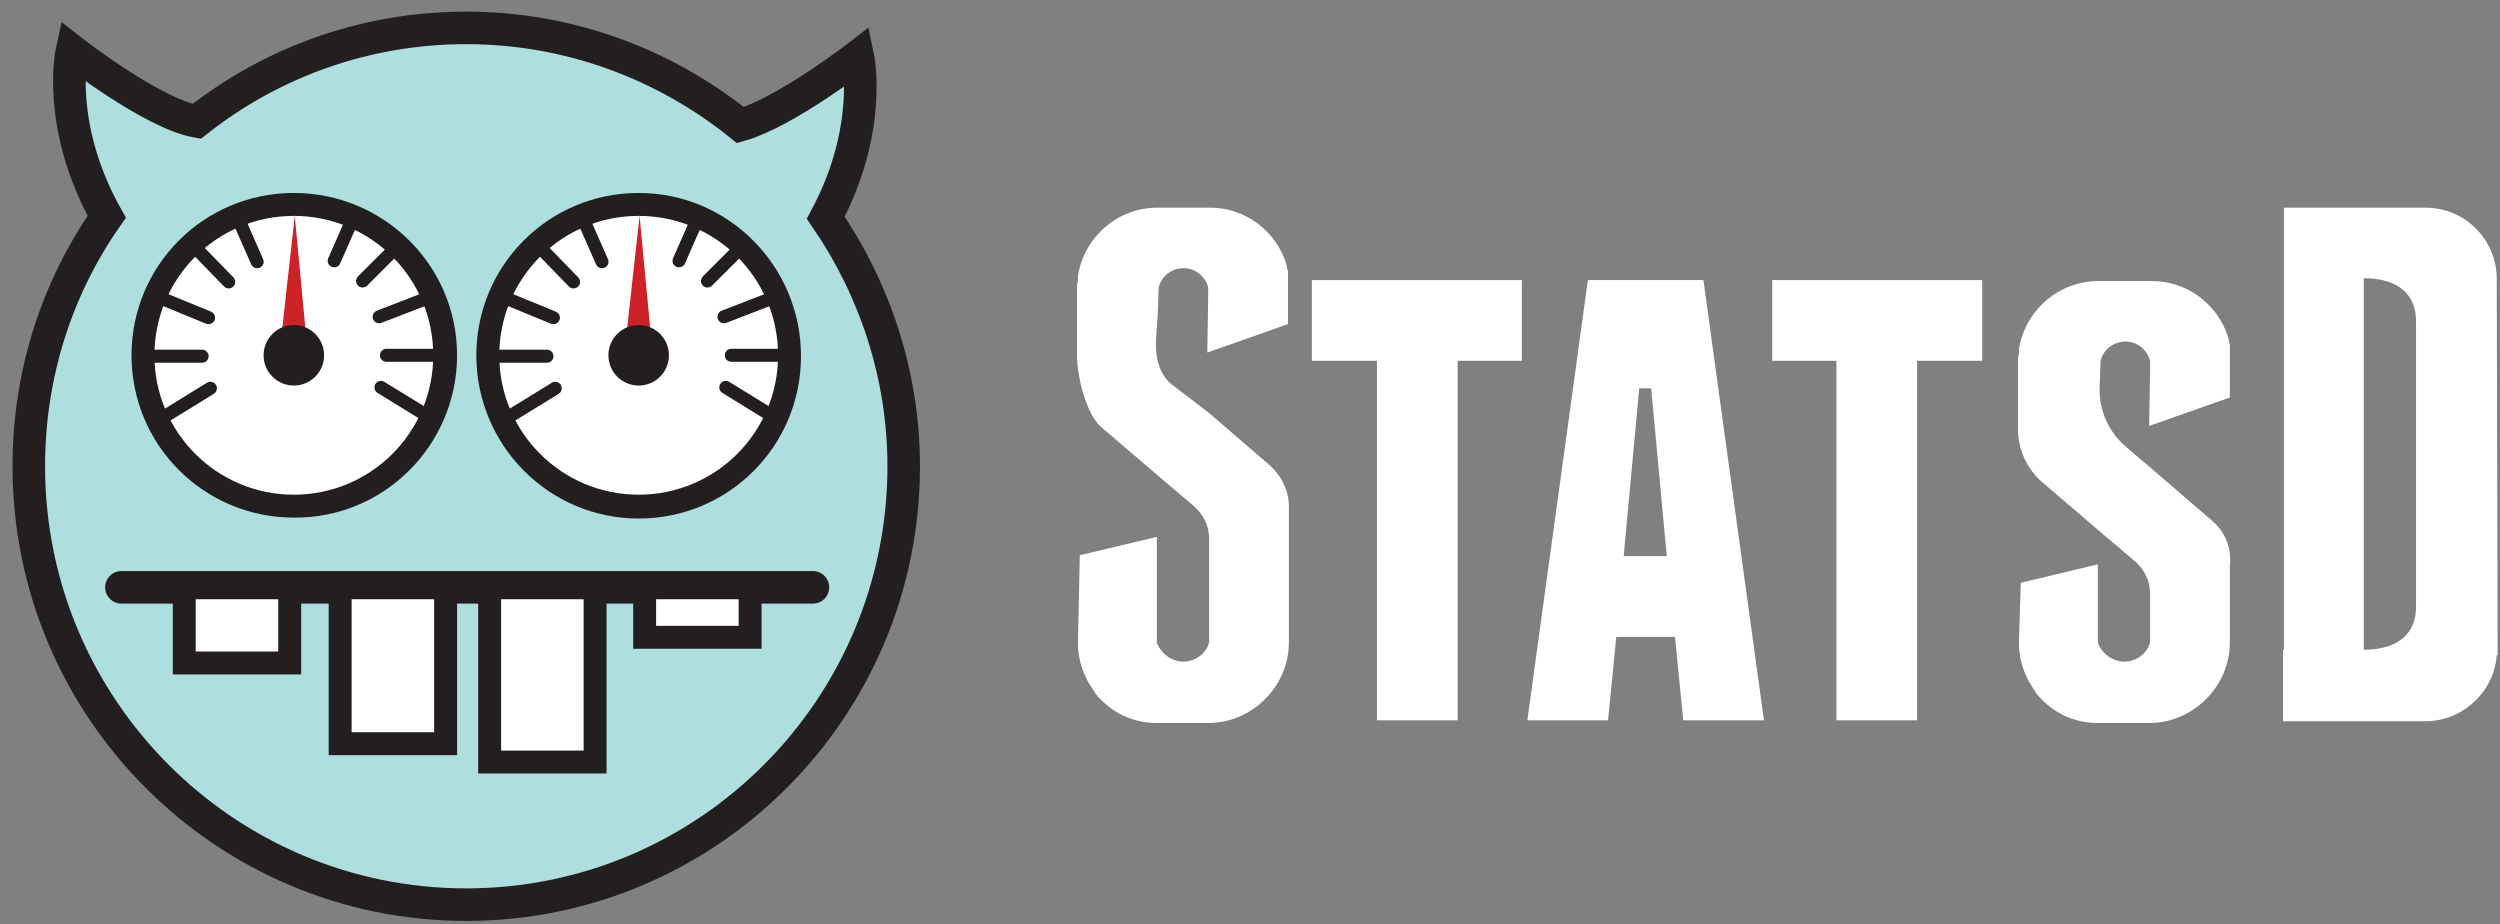 <?xml version="1.0" encoding="utf-8"?>
<!-- Generator: Adobe Illustrator 24.1.0, SVG Export Plug-In . SVG Version: 6.00 Build 0)  -->
<svg version="1.1" id="Layer_1" xmlns="http://www.w3.org/2000/svg" xmlns:xlink="http://www.w3.org/1999/xlink" x="0px" y="0px"
	 viewBox="0 0 192 71" style="enable-background:new 0 0 192 71;" xml:space="preserve">
<rect x="0" y="0" width="192" height="71" fill="#808080" stroke="none"/>
<style type="text/css">
	.st0{fill:#FFFFFF;}
	.st1{fill:#AEDEDE;stroke:#231F20;stroke-width:2.5;}
	.st2{fill:#231F20;}
	.st3{fill:#CE2229;}
	.st4{fill:none;stroke:#231F20;stroke-linecap:round;}
	.st5{fill:none;stroke:#231F20;stroke-width:2.5;stroke-linecap:round;}
</style>
<circle class="st0" cx="35.104" cy="35.809" r="32.446"/>
<desc>Created with Sketch.</desc>
<g id="v1">
	<g id="InGRAINd---home" transform="translate(-544, -3483)">
		<g id="Integrations" transform="translate(0, 3040)">
			<g id="statsD" transform="translate(501, 382)">
				<g id="statsD-02" transform="translate(45, 63)">
					<path id="Path" class="st1" d="M61.419,14.721c3.663-6.832,2.465-12.396,2.465-12.396
						s-5.564,4.296-9.016,5.283c-5.776-4.649-13.101-7.466-21.06-7.466
						c-7.818,0-15.003,2.677-20.708,7.184C9.65,6.691,3.522,1.902,3.522,1.902
						S2.254,7.607,6.198,14.65C2.395,20.074,0.211,26.695,0.211,33.809
						c0,18.595,15.073,33.668,33.597,33.668s33.597-15.073,33.597-33.668
						C67.406,26.765,65.152,20.144,61.419,14.721z"/>
					<g id="Group" transform="translate(7.748, 12.678)">
						<g>
							<path id="Path_1_" class="st0" d="M12.819,24.229c-6.41,0-11.622-5.212-11.622-11.622
								S6.41,0.986,12.819,0.986s11.622,5.212,11.622,11.622S19.229,24.229,12.819,24.229z"/>
							<path id="Shape" class="st2" d="M12.819,1.902c5.917,0,10.706,4.79,10.706,10.706
								s-4.79,10.706-10.706,10.706S2.113,18.524,2.113,12.608S6.903,1.902,12.819,1.902
								 M12.819,0.141c-6.903,0-12.467,5.564-12.467,12.467S5.917,25.075,12.819,25.075
								c6.903,0.07,12.537-5.564,12.537-12.467S19.722,0.141,12.819,0.141L12.819,0.141z"/>
						</g>
						<polygon id="Path_2_" class="st3" points="11.903,10.776 12.89,1.902 13.735,10.847 						"/>
						<circle id="Oval" class="st2" cx="12.819" cy="12.608" r="2.324"/>
						<line id="Path_3_" class="st4" x1="19.51" y1="15.073" x2="23.173" y2="17.327"/>
						<line id="Path_4_" class="st4" x1="19.933" y1="12.608" x2="24.229" y2="12.608"/>
						<line id="Path_5_" class="st4" x1="19.369" y1="9.65" x2="23.384" y2="8.1"/>
						<line id="Path_6_" class="st4" x1="18.102" y1="6.903" x2="20.849" y2="4.156"/>
						<line id="Path_7_" class="st4" x1="15.918" y1="5.353" x2="17.468" y2="1.831"/>
						<line id="Path_8_" class="st4" x1="6.41" y1="15.143" x2="2.747" y2="17.397"/>
						<line id="Path_9_" class="st4" x1="5.776" y1="12.678" x2="1.479" y2="12.678"/>
						<line id="Path_10_" class="st4" x1="6.269" y1="9.72" x2="2.324" y2="8.1"/>
						<line id="Path_11_" class="st4" x1="7.818" y1="6.973" x2="5.142" y2="4.226"/>
						<line id="Path_12_" class="st4" x1="10.002" y1="5.423" x2="8.452" y2="1.902"/>
					</g>
					<g id="Group_1_" transform="translate(34.513, 12.678)">
						<g>
							<path id="Path_13_" class="st0" d="M12.537,24.229c-6.41,0-11.622-5.212-11.622-11.622
								S6.128,0.986,12.537,0.986s11.622,5.212,11.622,11.622S18.947,24.229,12.537,24.229z"/>
							<path id="Shape_1_" class="st2" d="M12.537,1.902c5.917,0,10.706,4.79,10.706,10.706
								s-4.79,10.706-10.706,10.706S1.831,18.524,1.831,12.608S6.621,1.902,12.537,1.902 M12.537,0.141
								c-6.903,0-12.467,5.564-12.467,12.467s5.564,12.537,12.467,12.537s12.467-5.564,12.467-12.467
								S19.44,0.141,12.537,0.141L12.537,0.141z"/>
						</g>
						<polygon id="Path_14_" class="st3" points="11.622,10.776 12.608,1.902 13.453,10.847 						"/>
						<circle id="Oval_1_" class="st2" cx="12.537" cy="12.608" r="2.324"/>
						<line id="Path_15_" class="st4" x1="19.229" y1="15.073" x2="22.891" y2="17.327"/>
						<line id="Path_16_" class="st4" x1="19.651" y1="12.608" x2="23.948" y2="12.608"/>
						<line id="Path_17_" class="st4" x1="19.088" y1="9.65" x2="23.103" y2="8.1"/>
						<line id="Path_18_" class="st4" x1="17.82" y1="6.903" x2="20.567" y2="4.156"/>
						<line id="Path_19_" class="st4" x1="15.636" y1="5.353" x2="17.186" y2="1.831"/>
						<line id="Path_20_" class="st4" x1="6.128" y1="15.143" x2="2.465" y2="17.397"/>
						<line id="Path_21_" class="st4" x1="5.494" y1="12.678" x2="1.197" y2="12.678"/>
						<line id="Path_22_" class="st4" x1="5.987" y1="9.72" x2="2.043" y2="8.1"/>
						<line id="Path_23_" class="st4" x1="7.536" y1="6.973" x2="4.86" y2="4.226"/>
						<line id="Path_24_" class="st4" x1="9.72" y1="5.423" x2="8.17" y2="1.902"/>
					</g>
					<line id="Path_25_" class="st5" x1="7.325" y1="43.106" x2="60.433" y2="43.106"/>
					<g id="Group_2_" transform="translate(11.27, 42.261)">
						<rect id="Rectangle" x="0.916" y="0.916" class="st0" width="8.1" height="5.776"/>
						<path id="Shape_2_" class="st2" d="M8.1,1.761v4.015H1.761V1.761H8.1 M9.861,0H0v7.536h9.861V0
							L9.861,0z"/>
					</g>
					<g id="Group_3_" transform="translate(23.243, 42.261)">
						<rect id="Rectangle_1_" x="0.916" y="0.916" class="st0" width="8.1" height="11.974"/>
						<path id="Shape_3_" class="st2" d="M8.1,1.761v10.213H1.761v-10.213H8.1 M9.861,0H0v13.735h9.861V0
							L9.861,0z"/>
					</g>
					<g id="Group_4_" transform="translate(34.513, 42.261)">
						<rect id="Rectangle_2_" x="1.127" y="0.916" class="st0" width="8.1" height="13.383"/>
						<path id="Shape_4_" class="st2" d="M8.311,1.761v11.622H1.972V1.761H8.311 M10.072,0H0.211v15.143h9.861V0
							L10.072,0z"/>
					</g>
					<g id="Group_5_" transform="translate(46.487, 42.261)">
						<rect id="Rectangle_3_" x="1.057" y="0.916" class="st0" width="8.1" height="3.803"/>
						<path id="Shape_5_" class="st2" d="M8.241,1.761v2.043H1.902v-2.043H8.241 M10.002,0H0.141v5.564h9.861V0
							L10.002,0z"/>
					</g>
					<g id="Group_6_" transform="translate(80.295, 13.383)">
						<polygon id="Path_26_" class="st0" points="18.454,12.326 23.455,12.326 23.455,39.936 29.653,39.936 
							29.653,12.326 34.583,12.326 34.583,6.128 18.454,6.128 						"/>
						<polygon id="Path_27_" class="st0" points="53.812,12.326 58.742,12.326 58.742,39.936 64.941,39.936 
							64.941,12.326 69.941,12.326 69.941,6.128 53.812,6.128 						"/>
						<path id="Shape_6_" class="st0" d="M44.444,6.128h-0.634h-4.156l-4.649,33.809h6.198l0.634-6.41h4.508
							l0.634,6.41h6.198L48.529,6.128H44.444z M42.402,27.329l1.197-12.89h0.916l1.197,12.89H42.402z
							"/>
						<path id="Shape_7_" class="st0" d="M109.455,5.917c-0.07-2.958-2.465-5.353-5.494-5.353h-4.649h-6.198
							v5.494v28.456h-0.07v5.494h10.917c2.888,0,5.283-2.254,5.494-5.071h0.07L109.455,5.917
							L109.455,5.917z M103.257,31.202c0,3.381-3.522,3.311-4.015,3.311V5.987
							c0.493,0,4.015-0.07,4.015,3.311V31.202z"/>
						<path id="Path_28_" class="st0" d="M87.48,24.511l-4.578-3.944l-1.902-1.62
							c-1.338-1.127-2.113-2.817-2.043-4.578l0.07-2.043c0.211-0.845,0.986-1.479,1.902-1.479
							s1.69,0.634,1.902,1.479v0.845l-0.07,4.156l6.198-2.183v-2.817V12.256c0-0.211,0-0.352,0-0.563
							c0-0.07,0-0.141,0-0.282c0-0.07,0-0.141,0-0.211v-0.07c0-0.07,0-0.141-0.07-0.211
							c0-0.07,0-0.141,0-0.141l0,0c0-0.07-0.07-0.211-0.07-0.282l0,0
							c-0.775-2.465-3.099-4.296-5.846-4.296h-4.085l0,0c-3.099,0-5.635,2.254-6.128,5.212c0,0,0,0,0,0.07
							c0,0,0,0.07,0,0.141c0,0.141,0,0.282-0.07,0.423l0,0l0,0v0.423l0,0l0,0v5.142
							c0,1.55,0.704,3.029,1.831,4.015l4.367,3.733l2.817,2.395c0.704,0.634,1.127,1.479,1.127,2.465
							v2.888v0.634v0.211c-0.211,0.845-1.057,1.479-1.972,1.479s-1.761-0.634-2.043-1.479V27.962
							l-5.917,1.409l-0.141,4.578v0.07c0,1.057,0.282,2.043,0.775,2.958l0,0l0,0
							c0.141,0.211,0.211,0.352,0.352,0.563c0,0,0,0.07,0.07,0.07c0,0.07,0.07,0.07,0.07,0.141
							c0.07,0.07,0.07,0.141,0.141,0.211c1.127,1.338,2.747,2.183,4.649,2.183h3.944
							c3.381,0,6.198-2.817,6.198-6.198V27.962C89.1,26.624,88.536,25.356,87.48,24.511z"/>
						<path id="Path_29_" class="st0" d="M15.143,20.285l-4.578-3.944l-3.029-2.324
							c-1.479-1.479-0.986-3.522-0.916-5.283l0.07-2.043c0.211-0.845,0.986-1.479,1.902-1.479
							c0.916,0,1.69,0.634,1.902,1.479v0.845l-0.07,4.156l6.198-2.183V6.691V6.621
							c0-0.211,0-0.352,0-0.563c0-0.07,0-0.141,0-0.282c0-0.07,0-0.141,0-0.211V5.494
							c0-0.07,0-0.141-0.07-0.211c0-0.07,0-0.141,0-0.141l0,0c0-0.07-0.07-0.211-0.07-0.282l0,0
							c-0.775-2.465-3.099-4.296-5.846-4.296H6.621l0,0c-3.099,0-5.635,2.254-6.128,5.212c0,0,0,0,0,0.07
							c0,0,0,0.07,0,0.141c0,0.141,0,0.282-0.07,0.423l0,0l0,0v0.423l0,0l0,0v5.142
							c0,1.55,0.704,4.437,1.831,5.423l4.367,3.733l2.817,2.395c0.704,0.634,1.127,1.479,1.127,2.465
							v7.114v0.634v0.211c-0.211,0.845-1.057,1.479-1.972,1.479c-0.916,0-1.761-0.634-2.043-1.479
							v-8.1l-5.917,1.409l-0.141,6.691v0.07c0,1.057,0.282,2.043,0.775,2.958l0,0l0,0
							c0.141,0.211,0.211,0.352,0.352,0.563c0,0,0,0.07,0.07,0.07c0,0.07,0.07,0.07,0.07,0.141
							c0.07,0.07,0.07,0.141,0.141,0.211c1.127,1.338,2.747,2.183,4.649,2.183h3.944
							c3.381,0,6.198-2.817,6.198-6.198V23.736C16.763,22.398,16.13,21.13,15.143,20.285z"/>
					</g>
				</g>
			</g>
		</g>
	</g>
</g>
</svg>
